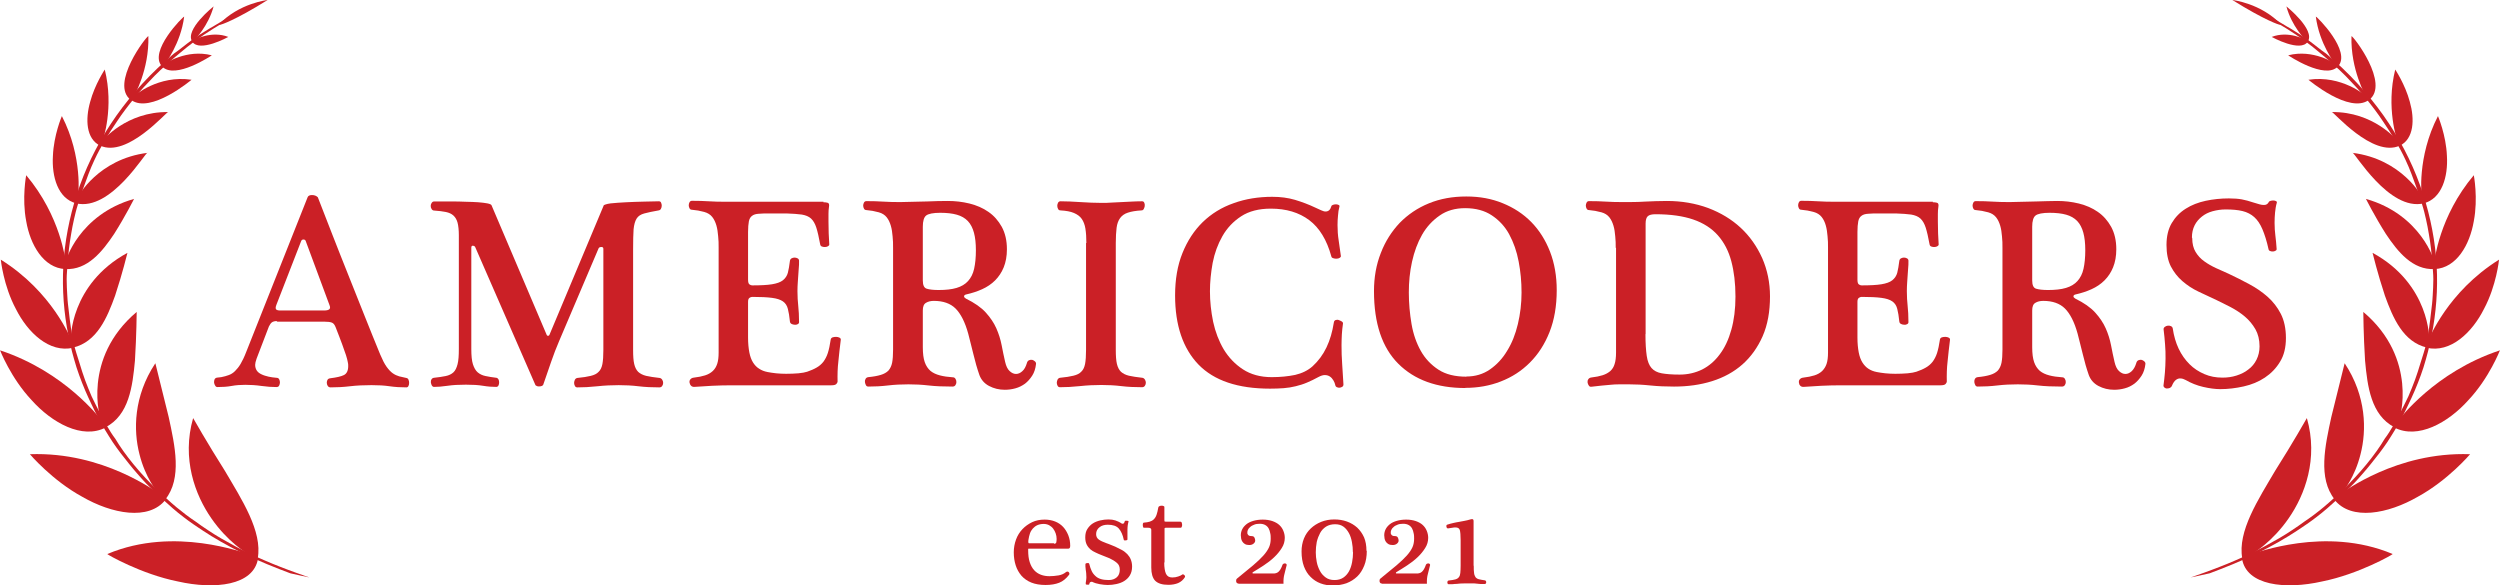 <?xml version="1.0" encoding="UTF-8"?>
<svg id="Layer_2" data-name="Layer 2" xmlns="http://www.w3.org/2000/svg" viewBox="0 0 156.37 36.61">
  <defs>
    <style>
      .cls-1, .cls-2 {
        fill: #cb2026;
      }

      .cls-2 {
        fill-rule: evenodd;
      }
    </style>
  </defs>
  <g id="Leaves_of_Peace" data-name="Leaves of Peace">
    <g>
      <g>
        <path class="cls-1" d="M17.35,20.08c-.16,0-.27,.03-.34,.08-.07,.05-.13,.14-.19,.26l-.77,2.01c-.06,.17-.09,.3-.09,.39,0,.15,.04,.27,.11,.37,.07,.1,.17,.17,.3,.23,.12,.06,.27,.1,.43,.14,.16,.03,.32,.06,.49,.07,.08,0,.14,.03,.17,.09,.03,.06,.05,.13,.05,.2s-.02,.13-.05,.2c-.03,.06-.09,.09-.17,.09-.27,0-.59-.02-.94-.07-.35-.05-.69-.07-1.01-.07-.3,0-.58,.02-.85,.07-.27,.05-.57,.07-.89,.07-.06,0-.11-.03-.14-.09-.04-.06-.06-.12-.07-.19,0-.07,0-.13,.03-.2,.03-.06,.08-.1,.16-.11l.26-.03c.17-.03,.33-.08,.47-.13,.14-.05,.27-.13,.39-.25s.24-.26,.35-.45c.11-.19,.23-.43,.34-.72l3.85-9.7c.03-.09,.13-.14,.27-.14,.16,0,.28,.05,.37,.14,.28,.73,.59,1.51,.91,2.34,.32,.83,.66,1.67,1,2.53,.34,.86,.68,1.71,1.02,2.56,.34,.85,.66,1.65,.97,2.4,.14,.33,.27,.59,.4,.77,.13,.18,.26,.32,.39,.41,.13,.09,.26,.15,.4,.19,.14,.03,.28,.07,.44,.1,.07,.01,.12,.05,.14,.11,.03,.06,.04,.13,.04,.2s-.01,.13-.04,.19c-.03,.06-.07,.09-.13,.09-.36,0-.71-.02-1.05-.07-.34-.05-.71-.07-1.13-.07-.48,0-.93,.02-1.35,.07-.42,.05-.82,.07-1.21,.07-.08,0-.14-.03-.18-.09-.04-.06-.06-.13-.06-.21,0-.07,.02-.13,.05-.18,.03-.05,.09-.08,.17-.09,.39-.05,.67-.11,.85-.2,.18-.09,.27-.28,.27-.56,0-.08,0-.17-.03-.27-.02-.1-.05-.24-.11-.42-.06-.18-.14-.4-.24-.68-.1-.28-.24-.63-.41-1.07-.06-.15-.13-.24-.23-.28-.1-.04-.25-.06-.47-.06h-3Zm2.93-.66c.16,0,.27-.03,.32-.08,.06-.05,.06-.14,0-.28l-1.48-3.99c-.02-.06-.07-.09-.14-.09s-.11,.03-.14,.09l-1.55,3.99c-.06,.15-.06,.24-.02,.29,.05,.05,.13,.07,.26,.07h2.74Z"/>
        <path class="cls-1" d="M28.7,14.73c0-.34-.03-.61-.08-.8-.05-.19-.14-.34-.26-.45-.12-.11-.28-.18-.47-.22-.19-.04-.44-.07-.73-.09-.07,0-.12-.03-.16-.09-.04-.06-.06-.13-.06-.2s.02-.13,.06-.19c.04-.06,.09-.09,.16-.09h.46c.22,0,.45,0,.72,0,.26,0,.53,.01,.81,.02,.28,0,.53,.02,.76,.03,.23,.02,.42,.04,.57,.07,.15,.03,.24,.07,.26,.11l3.46,8.13s.05,.05,.07,.05c.03,0,.06-.02,.09-.05l3.41-8.13s.16-.08,.43-.11c.28-.03,.6-.05,.97-.07,.37-.02,.74-.03,1.13-.04,.38-.01,.68-.02,.91-.02,.07,0,.12,.03,.14,.09,.03,.06,.04,.12,.04,.19s-.02,.13-.05,.19c-.03,.06-.08,.09-.14,.1-.39,.07-.69,.13-.9,.19-.22,.06-.38,.16-.48,.32s-.16,.38-.19,.67c-.02,.3-.03,.72-.03,1.26v6.29c0,.38,.02,.67,.07,.88,.05,.21,.13,.37,.25,.49,.12,.11,.29,.2,.5,.25,.22,.05,.49,.09,.84,.13,.07,.01,.12,.05,.16,.11,.04,.06,.06,.13,.06,.2s-.02,.13-.06,.19c-.04,.06-.1,.09-.18,.09-.45,0-.89-.02-1.3-.07-.41-.05-.83-.07-1.24-.07-.43,0-.88,.02-1.34,.07-.46,.05-.88,.07-1.25,.07-.07,0-.12-.03-.15-.09-.03-.06-.05-.12-.05-.19s.02-.13,.05-.2c.03-.06,.09-.1,.15-.11,.35-.03,.63-.08,.84-.13,.21-.05,.38-.13,.49-.25,.12-.11,.2-.28,.24-.49,.04-.21,.06-.5,.06-.88v-6.33c0-.08-.05-.12-.14-.11-.09,0-.15,.04-.17,.11l-2.46,5.78c-.17,.4-.34,.83-.5,1.3-.16,.47-.33,.95-.49,1.42-.01,.03-.04,.06-.09,.08-.05,.02-.11,.03-.16,.03s-.11,0-.16-.03c-.05-.02-.08-.04-.09-.08l-3.75-8.59c-.02-.06-.07-.09-.14-.1-.07-.01-.11,.03-.11,.12v6.34c0,.41,.03,.73,.1,.95s.17,.4,.3,.51c.13,.11,.29,.19,.49,.23,.19,.04,.42,.08,.68,.11,.06,.01,.1,.05,.13,.1,.03,.06,.04,.12,.04,.19s-.01,.13-.04,.19c-.03,.06-.08,.09-.14,.09-.25,0-.53-.02-.83-.07-.3-.05-.66-.07-1.07-.07-.43,0-.82,.02-1.15,.07-.34,.05-.62,.07-.84,.07-.06,0-.1-.03-.14-.09-.03-.06-.05-.12-.06-.19,0-.07,0-.13,.04-.19,.03-.06,.09-.09,.15-.1,.3-.03,.54-.07,.74-.11,.2-.04,.36-.12,.48-.23,.12-.11,.2-.28,.26-.51s.08-.55,.08-.95v-7.11Z"/>
        <path class="cls-1" d="M51.5,12.65c.09,0,.18,.01,.26,.03,.09,.02,.12,.11,.09,.27-.02,.13-.03,.27-.03,.43v.48c0,.51,.02,.99,.05,1.43,0,.05-.03,.08-.08,.11-.05,.03-.11,.05-.18,.05-.07,0-.13,0-.2-.03-.06-.02-.1-.07-.11-.14-.08-.44-.16-.79-.24-1.04-.08-.25-.19-.44-.33-.57-.14-.13-.34-.21-.58-.25-.24-.03-.57-.06-.96-.07h-1.02c-.3,0-.53,0-.71,.02-.18,.01-.32,.05-.42,.13-.1,.07-.17,.19-.2,.35-.03,.16-.05,.38-.05,.66v2.98c0,.16,.03,.26,.09,.3,.06,.04,.11,.06,.17,.06,.52,0,.93-.02,1.24-.07,.3-.05,.53-.13,.68-.25,.15-.12,.26-.28,.31-.47,.05-.19,.09-.44,.13-.75,.01-.07,.05-.12,.1-.15,.06-.03,.12-.05,.19-.05s.13,.02,.19,.05c.06,.03,.09,.09,.09,.15,0,.18,0,.34-.02,.49-.01,.14-.02,.28-.03,.43-.01,.14-.02,.29-.03,.44-.01,.15-.02,.33-.02,.54,0,.34,.02,.65,.05,.93,.03,.28,.05,.62,.05,1.01,0,.06-.03,.1-.09,.13-.06,.03-.12,.04-.19,.03-.07,0-.13-.02-.19-.05-.06-.03-.09-.08-.1-.14-.03-.33-.08-.6-.13-.8-.05-.2-.15-.36-.31-.47s-.38-.18-.68-.22c-.3-.04-.71-.06-1.24-.06-.06,0-.11,.02-.17,.06-.06,.04-.09,.12-.09,.25v2.23c0,.36,.03,.67,.08,.93s.13,.47,.23,.63,.23,.3,.38,.39c.15,.1,.32,.17,.53,.21,.16,.03,.34,.06,.54,.08,.2,.02,.41,.03,.62,.03,.27,0,.53-.01,.77-.03,.24-.02,.42-.06,.55-.1,.23-.08,.42-.16,.59-.26,.16-.09,.3-.21,.42-.36,.11-.15,.21-.33,.28-.55,.07-.22,.13-.5,.18-.84,.01-.07,.05-.11,.12-.14,.07-.02,.14-.03,.22-.03s.15,.02,.21,.05c.06,.03,.09,.08,.08,.14-.06,.48-.11,.92-.15,1.34-.05,.41-.06,.84-.05,1.27,0,.03-.02,.08-.07,.14-.05,.06-.15,.09-.32,.09h-6.19c-.43,0-.86,.01-1.27,.03-.41,.02-.79,.05-1.12,.07-.09,0-.16-.03-.2-.08-.05-.05-.07-.11-.09-.19-.01-.07,0-.14,.05-.2,.05-.06,.12-.1,.22-.11,.27-.03,.51-.08,.7-.14,.19-.06,.35-.15,.48-.27,.13-.12,.22-.27,.28-.45,.06-.18,.09-.41,.09-.7v-6.56c0-.25,0-.49-.03-.73-.02-.24-.05-.46-.11-.67-.06-.2-.14-.38-.26-.53-.12-.15-.28-.25-.49-.31-.13-.03-.26-.06-.39-.09-.14-.02-.27-.04-.39-.05-.07,0-.12-.03-.15-.09-.03-.06-.05-.12-.05-.19s.02-.13,.05-.19c.03-.06,.09-.09,.15-.09,.39,0,.73,.01,1.04,.03,.31,.02,.67,.03,1.07,.03h6.12Z"/>
        <path class="cls-1" d="M55.86,15.51c0-.25,0-.49-.03-.73-.02-.24-.05-.46-.11-.66-.06-.2-.14-.38-.26-.53-.12-.15-.28-.25-.49-.31-.13-.03-.26-.06-.39-.09-.14-.02-.27-.04-.39-.05-.07,0-.12-.03-.15-.09-.03-.06-.05-.12-.05-.19s.02-.13,.05-.19c.03-.06,.09-.09,.15-.09,.39,0,.73,.01,1.04,.03,.31,.02,.67,.03,1.07,.03,.68-.01,1.25-.03,1.7-.04,.45-.02,.88-.03,1.29-.03,.45,0,.9,.05,1.35,.16,.44,.11,.84,.28,1.18,.52,.35,.24,.62,.55,.84,.94,.21,.39,.32,.85,.32,1.4,0,.43-.07,.81-.2,1.13-.13,.32-.31,.59-.54,.82-.23,.23-.5,.41-.81,.55-.31,.14-.65,.25-1.01,.33-.08,.02-.12,.06-.12,.12,0,.05,.04,.09,.12,.14,.53,.26,.95,.55,1.24,.87,.29,.32,.51,.65,.66,.99s.26,.69,.33,1.05c.07,.36,.14,.71,.22,1.05,.06,.26,.15,.45,.28,.57,.13,.12,.26,.18,.4,.18s.27-.06,.39-.17c.13-.11,.22-.28,.29-.51,.02-.09,.07-.15,.14-.18,.07-.03,.13-.03,.2-.02,.06,.02,.12,.05,.17,.1s.07,.11,.06,.16c-.03,.28-.11,.53-.24,.73s-.28,.37-.45,.5c-.18,.13-.38,.23-.6,.29-.22,.06-.44,.09-.66,.09-.36,0-.69-.08-.99-.24-.3-.16-.49-.39-.6-.68-.07-.19-.13-.4-.2-.63-.06-.23-.12-.46-.18-.69-.06-.23-.11-.46-.17-.68-.06-.22-.11-.42-.15-.59-.2-.73-.47-1.25-.79-1.57-.32-.32-.78-.48-1.36-.48-.19,0-.36,.04-.49,.12-.14,.08-.2,.24-.2,.48v2.3c0,.39,.04,.7,.12,.93,.08,.23,.2,.41,.36,.55,.16,.13,.36,.22,.59,.28,.23,.06,.5,.1,.81,.12,.07,0,.12,.03,.16,.09,.04,.06,.06,.13,.06,.21,0,.07-.02,.13-.06,.19-.04,.06-.1,.09-.18,.09-.57,0-1.07-.02-1.5-.07-.43-.05-.85-.07-1.26-.07-.43,0-.86,.02-1.28,.07-.42,.05-.83,.07-1.23,.07-.07,0-.12-.03-.15-.09-.03-.06-.05-.12-.06-.19s0-.13,.04-.2c.03-.06,.09-.1,.17-.11,.32-.03,.58-.08,.78-.14s.36-.15,.48-.27c.11-.13,.19-.29,.23-.49,.04-.2,.06-.48,.06-.82v-6.39Zm1.86,2.03c0,.3,.08,.47,.25,.52,.16,.05,.41,.08,.74,.08,.44,0,.82-.04,1.12-.13,.3-.09,.54-.23,.72-.43,.18-.2,.31-.45,.38-.77,.07-.31,.11-.7,.11-1.15s-.04-.8-.12-1.1c-.08-.3-.21-.55-.38-.73-.18-.19-.41-.32-.69-.4-.28-.08-.63-.12-1.04-.12-.44,0-.74,.06-.88,.17-.14,.11-.21,.35-.21,.7v3.36Z"/>
        <path class="cls-1" d="M67.95,15.2c0-.35-.02-.65-.06-.9-.04-.25-.12-.45-.23-.61-.11-.16-.28-.28-.49-.37-.21-.09-.49-.14-.84-.16-.07,0-.12-.03-.15-.09-.03-.06-.05-.13-.05-.2s.02-.13,.05-.19c.03-.06,.09-.09,.15-.09,.36,0,.78,.02,1.24,.05,.47,.03,.9,.05,1.31,.05,.24,0,.46,0,.67-.02,.21-.01,.41-.02,.61-.03,.2-.01,.4-.02,.61-.03,.2-.01,.43-.02,.66-.02,.07,0,.12,.03,.14,.09,.03,.06,.04,.12,.03,.19,0,.07-.03,.13-.06,.2-.03,.06-.08,.09-.14,.09-.35,.02-.64,.07-.85,.14-.22,.07-.38,.19-.49,.34-.11,.15-.19,.36-.22,.61-.03,.25-.05,.57-.05,.95v6.68c0,.38,.02,.67,.07,.88,.05,.21,.13,.37,.25,.49,.12,.11,.29,.2,.5,.25,.22,.05,.49,.09,.84,.13,.07,.01,.12,.05,.16,.11,.04,.06,.06,.13,.06,.2s-.02,.13-.06,.19c-.04,.06-.1,.09-.18,.09-.45,0-.89-.02-1.3-.07-.42-.05-.83-.07-1.24-.07-.43,0-.88,.02-1.34,.07-.46,.05-.88,.07-1.25,.07-.07,0-.12-.03-.15-.09-.03-.06-.05-.12-.05-.19s.02-.13,.05-.2c.03-.06,.09-.1,.15-.11,.35-.03,.63-.08,.84-.13,.21-.05,.38-.13,.49-.25,.12-.11,.2-.28,.24-.49,.04-.21,.06-.5,.06-.88v-6.68Z"/>
        <path class="cls-1" d="M79.58,12.31c.51,0,.98,.06,1.42,.19,.43,.13,.86,.29,1.28,.49,.12,.06,.24,.11,.35,.16,.11,.05,.2,.08,.28,.08,.18,0,.3-.11,.36-.32,.01-.05,.05-.08,.11-.1,.06-.02,.13-.03,.19-.03,.06,0,.12,.02,.16,.04,.05,.02,.06,.06,.05,.1-.05,.18-.08,.37-.09,.56-.02,.19-.03,.39-.03,.6,0,.32,.02,.64,.07,.95,.05,.32,.09,.65,.14,.99,0,.05-.03,.08-.08,.11-.05,.03-.11,.05-.19,.05-.07,0-.14,0-.21-.03-.07-.02-.11-.06-.12-.12-.28-1.02-.74-1.78-1.38-2.26-.64-.48-1.44-.72-2.4-.72-.75,0-1.37,.16-1.86,.48-.49,.32-.88,.73-1.17,1.24-.29,.51-.49,1.06-.61,1.67-.11,.61-.17,1.2-.17,1.78,0,.64,.07,1.27,.2,1.91,.14,.64,.36,1.21,.66,1.72,.31,.51,.71,.93,1.2,1.25,.49,.32,1.09,.49,1.8,.49,.55,0,1.03-.05,1.47-.14,.43-.1,.8-.28,1.09-.54,.36-.33,.65-.72,.87-1.18,.22-.46,.37-.98,.46-1.56,.01-.08,.05-.13,.11-.15,.06-.02,.13-.03,.2,0s.13,.05,.19,.09,.08,.09,.07,.14c-.03,.23-.06,.45-.07,.67-.01,.22-.02,.45-.02,.67,0,.39,.01,.78,.04,1.18,.03,.4,.05,.83,.08,1.27,0,.07-.02,.12-.07,.15-.05,.03-.1,.05-.16,.06-.06,0-.12,0-.18-.03-.06-.03-.09-.07-.1-.13-.02-.1-.06-.2-.12-.3-.06-.1-.13-.18-.22-.24-.09-.06-.2-.09-.32-.09-.11,0-.24,.04-.39,.12-.25,.14-.49,.25-.72,.35-.23,.1-.47,.17-.71,.23-.24,.06-.49,.1-.75,.12-.26,.02-.55,.03-.85,.03-2.01,0-3.5-.5-4.48-1.51-.97-1.01-1.46-2.45-1.46-4.32,0-1,.15-1.88,.46-2.65,.31-.77,.73-1.41,1.27-1.94,.54-.52,1.18-.92,1.93-1.18,.74-.27,1.55-.4,2.43-.4Z"/>
        <path class="cls-1" d="M91.65,24.27c-1.78,0-3.18-.51-4.19-1.52-1.01-1.01-1.52-2.52-1.52-4.54,0-.86,.14-1.66,.43-2.39,.28-.73,.68-1.35,1.18-1.88,.51-.52,1.11-.93,1.82-1.22s1.48-.43,2.34-.43,1.59,.14,2.28,.42c.69,.28,1.29,.67,1.79,1.18,.5,.51,.89,1.13,1.17,1.85,.28,.72,.42,1.53,.42,2.41,0,.99-.15,1.86-.45,2.62-.3,.76-.71,1.39-1.23,1.91s-1.12,.91-1.82,1.18c-.69,.27-1.43,.4-2.22,.4Zm.07-.72c.56,0,1.05-.15,1.47-.44,.43-.3,.79-.68,1.08-1.17,.3-.48,.52-1.04,.67-1.67s.23-1.29,.23-1.97-.06-1.31-.18-1.94c-.12-.64-.32-1.2-.59-1.7s-.64-.89-1.09-1.19c-.45-.3-1.01-.45-1.67-.45-.61,0-1.15,.15-1.59,.46-.45,.31-.82,.71-1.1,1.2-.28,.49-.49,1.06-.63,1.69-.14,.63-.2,1.27-.2,1.92,0,.68,.06,1.34,.17,1.98,.11,.64,.31,1.2,.58,1.68,.27,.48,.64,.87,1.1,1.17,.46,.3,1.04,.44,1.75,.44Z"/>
        <path class="cls-1" d="M101.06,15.51c0-.25,0-.49-.03-.73-.02-.24-.05-.46-.11-.66-.06-.2-.14-.38-.26-.53-.12-.15-.28-.25-.49-.31-.13-.03-.26-.06-.39-.09-.14-.02-.27-.04-.39-.05-.07,0-.12-.03-.15-.09-.03-.06-.05-.12-.05-.19s.02-.13,.05-.19c.03-.06,.08-.09,.15-.09,.39,0,.73,.01,1.04,.03,.31,.02,.66,.03,1.07,.03,.47,0,.93,0,1.38-.03s.91-.03,1.38-.04c.93,0,1.79,.15,2.58,.44,.79,.3,1.47,.71,2.04,1.24,.57,.53,1.01,1.16,1.34,1.89,.32,.73,.49,1.53,.49,2.4,0,.95-.15,1.78-.46,2.49-.31,.7-.73,1.29-1.26,1.76-.53,.47-1.17,.82-1.9,1.05-.73,.23-1.53,.34-2.38,.34-.51,0-1.01-.02-1.49-.07-.48-.05-.92-.07-1.3-.07-.24,0-.45,0-.65,0s-.38,.01-.56,.03-.37,.03-.55,.05c-.19,.02-.4,.05-.62,.07-.07,.01-.12-.01-.16-.07-.04-.06-.07-.12-.08-.19-.01-.07,0-.14,.04-.2,.04-.07,.11-.11,.2-.12,.27-.03,.51-.08,.7-.14,.19-.06,.35-.15,.48-.26,.12-.11,.22-.26,.27-.44,.06-.18,.09-.42,.09-.72v-6.56Zm1.86,5.39c0,.57,.03,1.02,.08,1.36,.05,.34,.15,.59,.3,.76s.36,.28,.64,.33,.65,.08,1.12,.08c.51,0,.98-.11,1.41-.32,.43-.22,.79-.53,1.1-.95,.31-.41,.55-.92,.72-1.53,.17-.6,.26-1.3,.26-2.08,0-.83-.09-1.57-.26-2.21-.17-.64-.45-1.18-.84-1.62-.39-.44-.9-.77-1.54-.99-.64-.22-1.43-.33-2.36-.33-.23,0-.39,.04-.48,.12-.09,.08-.14,.23-.14,.46v6.92Z"/>
        <path class="cls-1" d="M120.89,12.65c.09,0,.18,.01,.26,.03,.09,.02,.12,.11,.09,.27-.02,.13-.03,.27-.03,.43v.48c0,.51,.02,.99,.05,1.43,0,.05-.03,.08-.08,.11-.05,.03-.11,.05-.18,.05-.07,0-.13,0-.2-.03-.06-.02-.1-.07-.11-.14-.08-.44-.16-.79-.24-1.04-.08-.25-.19-.44-.33-.57-.14-.13-.34-.21-.58-.25-.24-.03-.57-.06-.96-.07h-1.02c-.3,0-.53,0-.71,.02-.18,.01-.32,.05-.42,.13-.1,.07-.17,.19-.2,.35-.03,.16-.05,.38-.05,.66v2.98c0,.16,.03,.26,.09,.3,.06,.04,.11,.06,.17,.06,.52,0,.93-.02,1.24-.07,.3-.05,.53-.13,.68-.25,.15-.12,.26-.28,.31-.47,.05-.19,.09-.44,.13-.75,.01-.07,.05-.12,.1-.15,.06-.03,.12-.05,.19-.05s.13,.02,.19,.05c.06,.03,.09,.09,.09,.15,0,.18,0,.34-.02,.49-.01,.14-.02,.28-.03,.43-.01,.14-.02,.29-.03,.44s-.02,.33-.02,.54c0,.34,.02,.65,.05,.93,.03,.28,.05,.62,.05,1.01,0,.06-.03,.1-.09,.13-.06,.03-.12,.04-.19,.03-.07,0-.13-.02-.19-.05-.06-.03-.09-.08-.1-.14-.03-.33-.08-.6-.13-.8-.05-.2-.15-.36-.31-.47s-.38-.18-.68-.22c-.3-.04-.71-.06-1.24-.06-.06,0-.11,.02-.17,.06-.06,.04-.09,.12-.09,.25v2.23c0,.36,.03,.67,.08,.93,.05,.26,.13,.47,.23,.63s.23,.3,.37,.39c.15,.1,.32,.17,.53,.21,.16,.03,.34,.06,.54,.08,.2,.02,.41,.03,.62,.03,.27,0,.53-.01,.77-.03,.24-.02,.42-.06,.55-.1,.23-.08,.42-.16,.59-.26,.16-.09,.3-.21,.42-.36,.11-.15,.21-.33,.28-.55,.07-.22,.13-.5,.18-.84,.01-.07,.05-.11,.12-.14,.07-.02,.14-.03,.22-.03s.15,.02,.21,.05c.06,.03,.09,.08,.08,.14-.06,.48-.11,.92-.15,1.34-.05,.41-.06,.84-.05,1.27,0,.03-.02,.08-.07,.14-.05,.06-.15,.09-.32,.09h-6.19c-.43,0-.86,.01-1.27,.03-.42,.02-.79,.05-1.12,.07-.09,0-.16-.03-.2-.08-.05-.05-.07-.11-.08-.19-.01-.07,0-.14,.05-.2,.05-.06,.12-.1,.22-.11,.27-.03,.51-.08,.7-.14,.19-.06,.35-.15,.48-.27,.12-.12,.22-.27,.28-.45,.06-.18,.09-.41,.09-.7v-6.56c0-.25,0-.49-.03-.73-.02-.24-.05-.46-.11-.67s-.14-.38-.26-.53c-.12-.15-.28-.25-.49-.31-.13-.03-.26-.06-.39-.09-.14-.02-.27-.04-.39-.05-.07,0-.12-.03-.15-.09-.03-.06-.05-.12-.05-.19s.02-.13,.05-.19c.03-.06,.08-.09,.15-.09,.39,0,.73,.01,1.04,.03,.31,.02,.66,.03,1.07,.03h6.12Z"/>
        <path class="cls-1" d="M125.25,15.51c0-.25,0-.49-.03-.73-.02-.24-.05-.46-.11-.66-.06-.2-.14-.38-.26-.53-.12-.15-.28-.25-.49-.31-.13-.03-.26-.06-.39-.09-.14-.02-.27-.04-.39-.05-.07,0-.12-.03-.15-.09-.03-.06-.05-.12-.05-.19s.02-.13,.05-.19c.03-.06,.08-.09,.15-.09,.39,0,.73,.01,1.04,.03,.31,.02,.66,.03,1.07,.03,.68-.01,1.25-.03,1.7-.04s.88-.03,1.29-.03c.45,0,.9,.05,1.35,.16,.44,.11,.84,.28,1.18,.52,.35,.24,.62,.55,.84,.94,.21,.39,.32,.85,.32,1.4,0,.43-.07,.81-.2,1.13-.13,.32-.31,.59-.54,.82s-.5,.41-.81,.55c-.31,.14-.65,.25-1.01,.33-.08,.02-.12,.06-.12,.12,0,.05,.04,.09,.12,.14,.53,.26,.95,.55,1.24,.87,.29,.32,.51,.65,.66,.99,.15,.34,.26,.69,.33,1.05,.07,.36,.14,.71,.22,1.05,.06,.26,.15,.45,.28,.57,.13,.12,.26,.18,.4,.18s.27-.06,.39-.17c.12-.11,.22-.28,.29-.51,.02-.09,.07-.15,.14-.18,.07-.03,.13-.03,.2-.02,.06,.02,.12,.05,.17,.1,.05,.05,.07,.11,.06,.16-.03,.28-.11,.53-.24,.73-.13,.2-.28,.37-.45,.5-.18,.13-.37,.23-.6,.29-.22,.06-.44,.09-.66,.09-.36,0-.69-.08-.99-.24s-.49-.39-.6-.68c-.07-.19-.13-.4-.2-.63-.06-.23-.12-.46-.18-.69-.06-.23-.11-.46-.17-.68-.06-.22-.11-.42-.15-.59-.2-.73-.47-1.25-.79-1.57-.32-.32-.78-.48-1.36-.48-.19,0-.36,.04-.49,.12-.14,.08-.2,.24-.2,.48v2.3c0,.39,.04,.7,.12,.93,.08,.23,.2,.41,.36,.55,.16,.13,.36,.22,.59,.28,.23,.06,.5,.1,.81,.12,.07,0,.12,.03,.16,.09,.04,.06,.06,.13,.06,.21,0,.07-.02,.13-.06,.19-.04,.06-.1,.09-.18,.09-.57,0-1.07-.02-1.5-.07-.43-.05-.85-.07-1.26-.07-.43,0-.86,.02-1.28,.07-.42,.05-.83,.07-1.23,.07-.07,0-.12-.03-.15-.09-.03-.06-.05-.12-.06-.19,0-.07,0-.13,.04-.2,.03-.06,.09-.1,.17-.11,.32-.03,.58-.08,.78-.14,.2-.06,.36-.15,.48-.27,.11-.13,.19-.29,.23-.49,.04-.2,.06-.48,.06-.82v-6.39Zm1.86,2.03c0,.3,.08,.47,.25,.52s.41,.08,.74,.08c.44,0,.82-.04,1.12-.13,.3-.09,.54-.23,.72-.43,.18-.2,.31-.45,.38-.77,.07-.31,.11-.7,.11-1.15s-.04-.8-.12-1.1c-.08-.3-.21-.55-.38-.73-.18-.19-.41-.32-.69-.4-.28-.08-.63-.12-1.04-.12-.44,0-.74,.06-.88,.17-.14,.11-.21,.35-.21,.7v3.36Z"/>
        <path class="cls-1" d="M137.12,14.9c0,.34,.07,.63,.21,.86,.14,.23,.32,.43,.55,.59,.22,.16,.47,.3,.73,.42s.53,.24,.78,.35c.43,.2,.86,.42,1.29,.65,.43,.23,.81,.49,1.15,.79,.34,.3,.62,.66,.83,1.07,.21,.41,.32,.92,.32,1.51s-.12,1.09-.37,1.49c-.24,.4-.56,.73-.95,.99-.39,.26-.83,.44-1.32,.55-.49,.11-.98,.17-1.47,.17-.32,0-.68-.05-1.07-.14s-.76-.24-1.09-.43c-.06-.02-.11-.05-.16-.07-.05-.02-.12-.03-.2-.03s-.17,.03-.26,.1c-.09,.07-.17,.19-.24,.36-.03,.07-.08,.11-.14,.14-.06,.02-.12,.03-.18,.03s-.11-.03-.15-.06c-.04-.03-.06-.07-.06-.12,.03-.25,.07-.52,.09-.81s.04-.58,.04-.88,0-.59-.03-.89c-.02-.3-.05-.6-.09-.92-.01-.07,.01-.12,.07-.17,.06-.05,.12-.07,.19-.08s.13,0,.2,.03c.06,.03,.1,.08,.11,.14,.07,.47,.19,.89,.37,1.27,.18,.38,.41,.7,.68,.97,.27,.27,.58,.47,.93,.62,.35,.15,.72,.22,1.13,.22,.31,0,.6-.04,.88-.13,.28-.09,.53-.21,.74-.38,.22-.16,.39-.37,.51-.61,.12-.24,.19-.52,.19-.84,0-.41-.09-.77-.26-1.07-.18-.31-.4-.57-.66-.79-.26-.22-.55-.41-.87-.58-.32-.16-.62-.32-.9-.45-.37-.17-.75-.35-1.13-.53-.38-.18-.71-.4-1.01-.66s-.53-.56-.72-.92c-.18-.36-.27-.8-.27-1.34s.11-1,.33-1.37c.22-.37,.51-.67,.88-.9,.36-.23,.78-.39,1.24-.49,.47-.1,.95-.15,1.45-.15,.32,0,.59,.02,.81,.06,.22,.04,.47,.11,.74,.2,.15,.05,.27,.08,.37,.11,.1,.03,.19,.04,.28,.04,.14,0,.23-.06,.29-.17,.02-.05,.07-.08,.13-.09,.06-.02,.12-.02,.18-.02s.11,.02,.15,.04c.05,.02,.06,.06,.05,.1-.06,.2-.09,.41-.11,.61-.02,.2-.03,.42-.03,.65,0,.3,.02,.56,.05,.8,.03,.24,.06,.52,.08,.85,0,.03-.02,.07-.07,.09-.05,.03-.1,.05-.16,.05-.06,0-.12,0-.18-.03-.06-.02-.09-.06-.1-.12-.11-.5-.24-.91-.38-1.24s-.31-.58-.51-.76c-.2-.18-.45-.31-.74-.38-.29-.07-.64-.1-1.05-.1-.28,0-.55,.04-.81,.11-.26,.07-.48,.18-.67,.33-.19,.15-.35,.33-.46,.55-.11,.22-.17,.47-.17,.76Z"/>
      </g>
      <g>
        <g>
          <path class="cls-1" d="M64.36,34.31s-.04,.01-.05,.03c0,.02,0,.04,0,.07,0,.3,.03,.55,.1,.76,.07,.21,.16,.37,.28,.5,.12,.13,.26,.22,.42,.28,.16,.06,.34,.09,.53,.09s.38-.02,.57-.05c.18-.03,.34-.1,.47-.21,.03-.02,.06-.03,.09-.03,.03,0,.06,.02,.08,.04,.02,.02,.03,.05,.04,.08,0,.03,0,.05-.02,.08-.18,.24-.39,.41-.62,.5-.23,.09-.51,.14-.85,.14s-.64-.05-.89-.15c-.25-.1-.46-.25-.62-.43-.16-.19-.28-.4-.36-.65-.08-.25-.12-.52-.12-.81s.05-.55,.14-.8c.09-.25,.23-.47,.4-.65,.17-.18,.38-.33,.61-.44,.23-.11,.5-.16,.78-.16,.24,0,.46,.04,.66,.12,.2,.08,.37,.2,.5,.34s.24,.32,.32,.52c.08,.2,.12,.42,.12,.66,0,.12-.04,.18-.13,.18h-2.45Zm1.57-.3c.08,0,.13-.03,.14-.09,.01-.06,.02-.13,.02-.21,0-.12-.02-.24-.06-.35-.04-.11-.09-.21-.16-.3-.07-.09-.15-.15-.25-.21-.1-.05-.21-.08-.34-.08-.15,0-.29,.03-.4,.08-.11,.05-.21,.13-.28,.21-.08,.09-.14,.19-.18,.31-.04,.12-.07,.25-.09,.38-.01,.07-.02,.12-.01,.17,0,.04,.02,.06,.04,.06h1.56Z"/>
          <path class="cls-1" d="M70.59,32.61c-.02,.06-.03,.14-.05,.23-.01,.09-.02,.19-.02,.29,0,.11,0,.22,0,.34,0,.12,0,.21,0,.27,0,.02-.01,.03-.03,.04-.02,.01-.05,.02-.08,.02-.03,0-.05,0-.08,0-.02,0-.04-.02-.04-.04-.06-.3-.17-.54-.31-.7-.14-.16-.37-.24-.69-.24-.21,0-.39,.05-.52,.16-.14,.11-.21,.25-.21,.43,0,.15,.06,.26,.17,.34,.11,.08,.27,.15,.46,.22,.08,.03,.18,.06,.29,.11,.11,.04,.2,.08,.27,.11,.15,.07,.29,.14,.42,.21,.13,.07,.24,.16,.34,.26,.09,.1,.17,.21,.22,.34,.05,.13,.08,.27,.08,.44,0,.22-.05,.4-.14,.55-.09,.15-.21,.26-.35,.35-.14,.09-.31,.15-.49,.19-.18,.04-.36,.06-.54,.06-.15,0-.32-.02-.5-.05-.18-.03-.34-.08-.48-.15-.03-.01-.07,0-.11,.02-.04,.02-.06,.07-.07,.13,0,.02-.01,.03-.04,.03-.03,0-.05,0-.08,0-.02,0-.05,0-.07-.01-.02,0-.03-.02-.03-.04,0-.05,0-.11,.02-.19,.01-.08,.02-.15,.02-.22s0-.14-.01-.23c0-.08-.02-.16-.03-.24,0-.08-.02-.15-.02-.21,0-.06,0-.11,0-.14,0-.02,.01-.04,.03-.05,.02-.01,.05-.02,.08-.02,.03,0,.06,0,.08,0s.04,.02,.05,.05c.04,.17,.09,.31,.15,.44,.06,.13,.14,.23,.24,.32,.09,.09,.21,.15,.34,.19,.13,.04,.3,.06,.49,.06,.21,0,.37-.06,.5-.17,.13-.11,.19-.28,.19-.48,0-.18-.06-.33-.19-.43-.13-.11-.28-.2-.45-.28-.08-.03-.16-.07-.25-.1s-.17-.07-.25-.1c-.13-.05-.25-.1-.37-.16-.12-.05-.23-.12-.33-.2-.09-.08-.17-.18-.23-.3-.06-.12-.09-.27-.09-.45,0-.21,.04-.38,.13-.52,.09-.14,.2-.26,.34-.35,.14-.09,.3-.15,.47-.19,.17-.04,.34-.06,.51-.06s.3,.02,.43,.06c.12,.04,.26,.1,.41,.2,.02,.01,.05,.01,.09,0,.04-.01,.07-.06,.09-.14,0-.02,.02-.04,.05-.04,.03,0,.06,0,.09,0,.03,0,.05,.01,.08,.02,.02,.01,.03,.03,.03,.04Z"/>
          <path class="cls-1" d="M72.82,35.18c0,.32,.04,.56,.11,.71,.07,.15,.2,.23,.39,.23,.13,0,.26-.02,.37-.06,.12-.04,.21-.08,.27-.13,.02-.01,.04-.01,.06,0s.04,.02,.06,.04c.02,.02,.03,.04,.04,.06,0,.02,0,.04,0,.06-.11,.18-.25,.3-.43,.38-.17,.07-.38,.11-.61,.11-.39,0-.66-.09-.83-.26-.16-.17-.24-.45-.24-.82v-2.21c0-.07,0-.12,0-.16,0-.04-.02-.07-.05-.09-.03-.02-.08-.03-.14-.03-.07,0-.16,0-.28,0-.02,0-.03-.02-.04-.05-.01-.03-.02-.07-.02-.11,0-.04,0-.08,.01-.11,.01-.03,.03-.05,.05-.05,.14-.01,.27-.03,.37-.06,.1-.03,.19-.08,.26-.15,.07-.07,.13-.16,.17-.28,.04-.12,.08-.27,.11-.46,0-.03,.03-.06,.07-.08,.04-.02,.08-.03,.13-.03s.09,0,.12,.02c.04,.01,.06,.03,.06,.06v.74c0,.09,0,.14,.01,.16,0,.01,.04,.02,.11,.02h.89s.07,.02,.08,.07c.01,.05,.02,.09,.02,.12s0,.08-.02,.12c-.01,.05-.04,.07-.09,.07h-.92s-.06,.01-.07,.03c0,.02,0,.09,0,.22v1.92Z"/>
          <path class="cls-1" d="M77.46,36.5s-.07-.01-.09-.03c-.02-.02-.04-.05-.05-.09,0-.03,0-.07,0-.1s.02-.06,.05-.09c.4-.33,.74-.6,1.01-.83,.27-.23,.49-.44,.65-.62,.16-.18,.28-.36,.35-.52,.07-.16,.1-.34,.1-.52,0-.12,0-.24-.03-.35-.02-.11-.05-.21-.1-.3s-.12-.16-.21-.21c-.09-.05-.2-.08-.35-.08s-.26,.02-.35,.06c-.1,.04-.18,.08-.24,.14-.07,.05-.11,.11-.14,.17-.03,.06-.04,.11-.04,.15,0,.02,0,.04,0,.07s.01,.06,.03,.08c.01,.03,.04,.05,.07,.07,.03,.02,.08,.03,.15,.03,.1,0,.16,.03,.19,.09,.03,.06,.05,.12,.05,.19s-.03,.13-.1,.19c-.07,.06-.16,.09-.27,.09s-.2-.02-.27-.06c-.07-.04-.12-.09-.16-.15-.04-.06-.07-.13-.08-.2-.01-.07-.02-.14-.02-.2,0-.13,.03-.26,.09-.38,.06-.12,.15-.22,.26-.31,.11-.09,.26-.16,.43-.21,.17-.05,.37-.08,.59-.08s.42,.03,.6,.09c.17,.06,.32,.14,.43,.24s.2,.22,.26,.37,.09,.29,.09,.44c0,.22-.06,.44-.19,.64-.13,.21-.29,.4-.48,.58-.19,.18-.41,.35-.64,.5-.23,.15-.45,.29-.67,.42-.03,.01-.04,.03-.04,.06,0,.02,.01,.03,.04,.03h1.24c.07,0,.14,0,.19-.02,.05-.01,.1-.04,.15-.08,.04-.04,.09-.09,.13-.16,.04-.07,.09-.17,.13-.29,.01-.02,.03-.04,.06-.06,.03-.01,.06-.02,.09-.02,.03,0,.05,.01,.08,.03,.02,.02,.03,.04,.03,.07-.05,.19-.09,.38-.14,.56-.05,.18-.07,.38-.06,.61h-2.81Z"/>
          <path class="cls-1" d="M85.49,34.45c0,.35-.05,.66-.16,.93-.11,.27-.25,.5-.44,.68-.19,.18-.41,.32-.67,.42-.26,.09-.55,.14-.86,.14-.27,0-.52-.04-.76-.13-.24-.09-.44-.22-.62-.4-.18-.17-.32-.4-.42-.66-.1-.27-.15-.58-.15-.94,0-.29,.05-.56,.15-.81,.1-.25,.25-.46,.43-.63,.18-.17,.4-.31,.65-.41,.25-.1,.52-.15,.82-.15,.28,0,.54,.04,.79,.13,.25,.09,.46,.22,.64,.38,.18,.17,.32,.37,.43,.61,.1,.24,.15,.52,.15,.84Zm-.87,.09c0-.22-.02-.43-.06-.64-.04-.21-.1-.4-.19-.56-.09-.16-.2-.3-.34-.4-.14-.1-.31-.15-.52-.15-.22,0-.41,.05-.57,.15-.15,.1-.28,.23-.37,.4-.09,.17-.16,.35-.21,.56-.04,.21-.06,.43-.06,.65,0,.19,.02,.4,.06,.6,.04,.21,.11,.39,.2,.56,.09,.17,.21,.3,.36,.41,.15,.11,.33,.16,.55,.16s.4-.05,.55-.15c.15-.1,.27-.24,.36-.4,.09-.17,.15-.35,.19-.56,.04-.21,.06-.42,.06-.63Z"/>
          <path class="cls-1" d="M86.43,36.5s-.07-.01-.09-.03c-.02-.02-.04-.05-.05-.09,0-.03,0-.07,0-.1s.02-.06,.05-.09c.4-.33,.74-.6,1.01-.83,.27-.23,.49-.44,.65-.62,.16-.18,.28-.36,.35-.52,.07-.16,.1-.34,.1-.52,0-.12,0-.24-.03-.35-.02-.11-.05-.21-.1-.3s-.12-.16-.21-.21c-.09-.05-.2-.08-.35-.08s-.26,.02-.35,.06c-.1,.04-.18,.08-.24,.14-.07,.05-.11,.11-.14,.17-.03,.06-.04,.11-.04,.15,0,.02,0,.04,0,.07s.01,.06,.03,.08c.01,.03,.04,.05,.07,.07,.03,.02,.08,.03,.15,.03,.1,0,.16,.03,.19,.09,.03,.06,.05,.12,.05,.19s-.03,.13-.1,.19c-.07,.06-.16,.09-.27,.09s-.2-.02-.27-.06c-.07-.04-.12-.09-.16-.15-.04-.06-.07-.13-.08-.2-.01-.07-.02-.14-.02-.2,0-.13,.03-.26,.09-.38,.06-.12,.15-.22,.26-.31,.11-.09,.26-.16,.43-.21,.17-.05,.37-.08,.59-.08s.42,.03,.6,.09c.17,.06,.32,.14,.43,.24s.2,.22,.26,.37,.09,.29,.09,.44c0,.22-.06,.44-.19,.64-.13,.21-.29,.4-.48,.58-.19,.18-.41,.35-.64,.5-.23,.15-.45,.29-.67,.42-.03,.01-.04,.03-.04,.06,0,.02,.01,.03,.04,.03h1.24c.07,0,.14,0,.19-.02,.05-.01,.1-.04,.15-.08,.04-.04,.09-.09,.13-.16,.04-.07,.09-.17,.13-.29,.01-.02,.03-.04,.06-.06,.03-.01,.06-.02,.09-.02,.03,0,.05,.01,.08,.03,.02,.02,.03,.04,.03,.07-.05,.19-.09,.38-.14,.56-.05,.18-.07,.38-.06,.61h-2.81Z"/>
          <path class="cls-1" d="M92.18,35.39c0,.19,0,.34,.02,.45,.01,.11,.05,.19,.09,.26,.05,.06,.12,.11,.21,.13s.22,.05,.38,.07c.02,0,.04,.02,.06,.04,.01,.02,.02,.05,.02,.08,0,.03-.01,.05-.03,.08s-.03,.03-.06,.03c-.05,0-.11,0-.17,0-.06,0-.12,0-.19-.01-.1-.01-.2-.02-.31-.03-.11,0-.22,0-.36,0-.25,0-.49,0-.71,.03-.1,0-.19,.01-.28,.02-.09,0-.17,0-.25,0-.02,0-.04-.01-.05-.03-.01-.02-.02-.05-.02-.08,0-.03,0-.05,.02-.08,.01-.02,.04-.04,.06-.04,.18-.02,.32-.04,.42-.07,.1-.03,.17-.07,.22-.14,.05-.06,.08-.15,.09-.26,.01-.11,.02-.26,.02-.45v-1.6c0-.31-.02-.52-.05-.63-.03-.11-.12-.17-.27-.17-.05,0-.12,0-.2,.02-.08,.01-.17,.03-.27,.04-.05,0-.08-.03-.1-.1-.01-.07,0-.11,.04-.13,.14-.05,.28-.08,.4-.11,.12-.03,.24-.05,.36-.07,.1-.02,.2-.04,.32-.06,.11-.02,.25-.05,.41-.1,.11-.03,.17,0,.17,.1v2.8Z"/>
        </g>
        <g>
          <g>
            <path class="cls-2" d="M15.85,.38c-.13,0-.54,.16-1,.4-.12,.06-.24,.12-.36,.19-.12,.07-.24,.14-.36,.21-.24,.14-.46,.27-.66,.39-.09,.06-.2,.12-.31,.18-.11,.07-.22,.13-.34,.21-.24,.15-.49,.31-.73,.48-.48,.34-.89,.7-1.21,.91-1.41,1.18-2.61,2.49-3.59,3.87-.98,1.39-1.74,2.85-2.28,4.34-.54,1.49-.87,3-1.01,4.5-.13,1.5-.06,2.97,.18,4.4,.13,.72,.27,1.38,.46,2.03,.09,.32,.19,.65,.31,.97,.12,.32,.24,.65,.39,.99,.12,.28,.25,.56,.38,.83,.13,.27,.26,.55,.4,.81,.14,.27,.29,.53,.45,.8,.08,.13,.16,.26,.24,.39,.08,.13,.17,.26,.25,.39,.31,.46,.66,.91,1.01,1.34,.17,.21,.34,.42,.52,.62,.18,.21,.36,.41,.55,.61,.32,.33,.63,.63,1,.96,.22,.19,.43,.39,.66,.59,.22,.19,.45,.38,.69,.56,.19,.15,.39,.29,.59,.43,.21,.14,.42,.29,.64,.43,.6,.4,1.49,.92,2.47,1.4,.98,.48,2.06,.91,2.97,1.25,.42,.1,.74,.16,1.19,.26-.29-.1-.6-.21-.9-.32-.31-.11-.62-.23-.93-.35-.31-.12-.63-.25-.95-.39-.32-.13-.63-.28-.94-.43-.16-.07-.31-.15-.47-.23-.15-.08-.31-.15-.46-.24-.3-.16-.6-.33-.88-.49-.29-.17-.56-.34-.83-.52-.27-.18-.52-.35-.76-.53-.38-.25-.79-.56-1.2-.9-.41-.34-.81-.72-1.2-1.08-1.06-1.02-2.03-2.2-2.62-3.2-.2-.26-.36-.53-.52-.8-.16-.27-.3-.55-.45-.83-.17-.34-.35-.67-.51-1.02-.15-.34-.28-.68-.41-1.02-.12-.34-.24-.69-.34-1.04-.13-.42-.29-.88-.38-1.3-.07-.33-.13-.64-.17-.96-.05-.31-.08-.63-.12-.95-.02-.17-.04-.34-.06-.51-.02-.17-.03-.34-.04-.51-.02-.35-.04-.69-.04-1.04,0-.33,.04-.64,.06-.97,.04-.61,.11-1.23,.22-1.85,.05-.31,.11-.62,.18-.93,.03-.15,.07-.31,.11-.46,.04-.15,.08-.3,.13-.45,.1-.33,.22-.68,.33-1,.22-.61,.43-1.21,.71-1.8,.1-.21,.2-.42,.31-.62,.11-.2,.23-.4,.34-.6,.24-.4,.49-.8,.76-1.19,.17-.26,.35-.51,.53-.75,.18-.24,.37-.48,.56-.71,.38-.47,.8-.92,1.25-1.38,.21-.22,.52-.5,.81-.76,.15-.13,.3-.26,.43-.38,.14-.11,.26-.22,.36-.3,.14-.12,.29-.24,.45-.37,.16-.13,.33-.26,.51-.39,.36-.26,.75-.53,1.16-.78,.41-.25,.83-.5,1.24-.73,.41-.23,.82-.44,1.19-.64Z"/>
            <g>
              <path class="cls-1" d="M12.08,26.15s.87,1.54,1.98,3.29c1.05,1.79,2.37,3.79,2.06,5.49-.25-.11-.5-.23-.74-.35,.03-.01-1.14-.68-2.16-2.16-1.01-1.45-1.87-3.72-1.14-6.27Z"/>
              <path class="cls-1" d="M6.72,34.66c-.05,0,2.1,1.25,4.41,1.71,2.3,.52,4.74,.26,5.01-1.44-.25-.11-.5-.23-.74-.35-.06,.09-4.43-1.72-8.68,.07Z"/>
            </g>
            <g>
              <path class="cls-1" d="M9.72,22.73s.39,1.56,.83,3.35c.39,1.8,.85,3.83-.21,5.16-.18-.16-.35-.32-.52-.48,.02,0-.73-.86-1.1-2.36-.38-1.48-.37-3.61,.99-5.67Z"/>
              <path class="cls-1" d="M1.87,28.41s1.38,1.63,3.27,2.66c1.85,1.07,4.17,1.52,5.22,.18-.18-.16-.35-.32-.52-.48-.08,.04-3.34-2.53-7.97-2.36Z"/>
            </g>
            <g>
              <path class="cls-1" d="M8.55,19.51s-.01,1.44-.11,3.05c-.15,1.61-.37,3.4-1.83,4.16-.1-.18-.2-.35-.3-.53-.04,.08-1.21-3.77,2.24-6.68Z"/>
              <path class="cls-1" d="M0,21.9s.67,1.74,1.98,3.13c1.27,1.42,3.17,2.47,4.63,1.71-.1-.18-.2-.35-.3-.53-.07,0-2.18-2.93-6.31-4.3Z"/>
            </g>
            <g>
              <path class="cls-1" d="M7.97,15.82s-.31,1.28-.77,2.67c-.5,1.39-1.14,2.9-2.63,3.25-.04-.17-.08-.34-.12-.52-.05,.05-.08-3.44,3.51-5.4Z"/>
              <path class="cls-1" d="M.05,16.24s.16,1.62,.94,3.08c.74,1.48,2.1,2.78,3.59,2.43-.04-.17-.08-.34-.12-.52-.05-.02-1.16-2.96-4.41-4.99Z"/>
            </g>
            <g>
              <path class="cls-1" d="M8.39,12.43s-.54,1.08-1.25,2.2c-.74,1.11-1.67,2.27-3.05,2.2,0-.16,.02-.31,.03-.47-.05,.02,.8-2.94,4.27-3.92Z"/>
              <path class="cls-1" d="M1.64,10.95s-.28,1.44,0,2.89c.25,1.46,1.07,2.92,2.44,2.99,0-.16,.02-.32,.03-.47-.02-.03-.29-2.82-2.48-5.41Z"/>
            </g>
            <g>
              <path class="cls-1" d="M9.23,9.55c-.12-.06-2.28,3.68-4.46,3.17,.04-.13,.08-.27,.12-.4-.04,0,1.25-2.38,4.34-2.76Z"/>
              <path class="cls-1" d="M3.87,7.26s-.51,1.19-.56,2.49c-.08,1.29,.31,2.68,1.46,2.97,.04-.13,.08-.27,.12-.4,0-.03,.31-2.48-1.02-5.06Z"/>
            </g>
            <g>
              <path class="cls-1" d="M10.52,7.01c-.08-.06-2.55,2.88-4.25,2.1,.06-.11,.12-.22,.17-.32-.03,0,1.47-1.82,4.08-1.78Z"/>
              <path class="cls-1" d="M6.56,4.34s-.63,.94-.92,2.03c-.31,1.09-.26,2.31,.62,2.74,.06-.11,.12-.22,.17-.32,0-.02,.72-2.06,.12-4.45Z"/>
            </g>
            <g>
              <path class="cls-1" d="M11.98,4.99s-2.56,2.16-3.78,1.26c.07-.08,.13-.17,.2-.25-.02,0,1.5-1.33,3.59-1.01Z"/>
              <path class="cls-1" d="M9.28,2.26c-.09-.04-2.44,3-1.09,4,.07-.08,.13-.17,.2-.25,0-.02,.95-1.65,.89-3.75Z"/>
            </g>
            <g>
              <path class="cls-1" d="M13.25,3.46s-2.3,1.55-3.11,.7c.06-.06,.13-.12,.19-.18-.01,0,1.34-.93,2.92-.52Z"/>
              <path class="cls-1" d="M11.52,1.04c-.05-.03-2.27,2.19-1.38,3.12,.06-.06,.13-.12,.19-.18,0-.01,.97-1.24,1.19-2.94Z"/>
            </g>
            <g>
              <path class="cls-1" d="M14.28,2.31s-1.81,1-2.26,.29c.05-.04,.1-.08,.16-.12,0,0,1.05-.58,2.1-.17Z"/>
              <path class="cls-1" d="M13.36,.4s-1.82,1.45-1.34,2.2c.05-.04,.1-.08,.16-.12,0,0,.85-.84,1.18-2.08Z"/>
              <path class="cls-1" d="M16.74,0s-1.78,.19-3.06,1.54c.04,0,.08,0,.12,0,.02,.01,.89-.26,2.94-1.54Z"/>
            </g>
          </g>
          <g>
            <path class="cls-2" d="M140.52,.38c.13,0,.54,.16,1,.4,.12,.06,.24,.12,.36,.19,.12,.07,.24,.14,.36,.21,.24,.14,.46,.27,.66,.39,.09,.06,.2,.12,.31,.18,.11,.07,.22,.13,.34,.21,.24,.15,.49,.31,.73,.48,.48,.34,.89,.7,1.21,.91,1.41,1.18,2.61,2.49,3.59,3.87,.98,1.39,1.74,2.85,2.28,4.34,.54,1.49,.87,3,1.01,4.5,.13,1.5,.06,2.97-.18,4.4-.13,.72-.27,1.38-.46,2.03-.09,.32-.19,.65-.31,.97-.12,.32-.24,.65-.39,.99-.12,.28-.25,.56-.38,.83-.13,.27-.26,.55-.4,.81-.14,.27-.29,.53-.45,.8-.08,.13-.16,.26-.24,.39-.08,.13-.17,.26-.25,.39-.31,.46-.66,.91-1.01,1.34-.17,.21-.34,.42-.52,.62-.18,.21-.36,.41-.55,.61-.32,.33-.63,.63-1,.96-.22,.19-.43,.39-.66,.59-.22,.19-.45,.38-.69,.56-.19,.15-.39,.29-.59,.43-.21,.14-.42,.29-.64,.43-.6,.4-1.49,.92-2.47,1.4-.98,.48-2.06,.91-2.97,1.25-.42,.1-.74,.16-1.19,.26,.29-.1,.6-.21,.9-.32,.31-.11,.62-.23,.93-.35,.31-.12,.63-.25,.95-.39,.32-.13,.63-.28,.94-.43,.16-.07,.31-.15,.47-.23,.15-.08,.31-.15,.46-.24,.3-.16,.6-.33,.88-.49,.29-.17,.56-.34,.83-.52,.27-.18,.52-.35,.76-.53,.38-.25,.79-.56,1.2-.9,.41-.34,.81-.72,1.2-1.08,1.06-1.02,2.03-2.2,2.62-3.2,.2-.26,.36-.53,.52-.8,.16-.27,.3-.55,.45-.83,.17-.34,.35-.67,.51-1.02,.15-.34,.28-.68,.41-1.02,.12-.34,.24-.69,.34-1.04,.13-.42,.29-.88,.38-1.3,.07-.33,.13-.64,.17-.96,.05-.31,.08-.63,.12-.95,.02-.17,.04-.34,.06-.51,.02-.17,.03-.34,.04-.51,.02-.35,.04-.69,.04-1.04,0-.33-.04-.64-.06-.97-.04-.61-.11-1.23-.22-1.85-.05-.31-.11-.62-.18-.93-.03-.15-.07-.31-.11-.46-.04-.15-.08-.3-.13-.45-.1-.33-.22-.68-.33-1-.22-.61-.43-1.21-.71-1.8-.1-.21-.2-.42-.31-.62-.11-.2-.23-.4-.34-.6-.24-.4-.49-.8-.76-1.19-.17-.26-.35-.51-.53-.75-.18-.24-.37-.48-.56-.71-.38-.47-.8-.92-1.25-1.38-.21-.22-.52-.5-.81-.76-.15-.13-.3-.26-.43-.38-.14-.11-.26-.22-.36-.3-.14-.12-.29-.24-.45-.37-.16-.13-.33-.26-.51-.39-.36-.26-.75-.53-1.16-.78-.41-.25-.83-.5-1.24-.73-.41-.23-.82-.44-1.19-.64Z"/>
            <g>
              <path class="cls-1" d="M144.29,26.15s-.87,1.54-1.98,3.29c-1.05,1.79-2.37,3.79-2.06,5.49,.25-.11,.5-.23,.74-.35-.03-.01,1.14-.68,2.16-2.16,1.01-1.45,1.87-3.72,1.14-6.27Z"/>
              <path class="cls-1" d="M149.65,34.66c.05,0-2.1,1.25-4.41,1.71-2.3,.52-4.74,.26-5.01-1.44,.25-.11,.5-.23,.74-.35,.06,.09,4.43-1.72,8.68,.07Z"/>
            </g>
            <g>
              <path class="cls-1" d="M146.65,22.73s-.39,1.56-.83,3.35c-.39,1.8-.85,3.83,.21,5.16,.18-.16,.35-.32,.52-.48-.02,0,.73-.86,1.1-2.36,.38-1.48,.37-3.61-.99-5.67Z"/>
              <path class="cls-1" d="M154.5,28.41s-1.38,1.63-3.27,2.66c-1.85,1.07-4.17,1.52-5.22,.18,.18-.16,.35-.32,.52-.48,.08,.04,3.34-2.53,7.97-2.36Z"/>
            </g>
            <g>
              <path class="cls-1" d="M147.82,19.51s.01,1.44,.11,3.05c.15,1.61,.37,3.4,1.83,4.16,.1-.18,.2-.35,.3-.53,.04,.08,1.21-3.77-2.24-6.68Z"/>
              <path class="cls-1" d="M156.37,21.9s-.67,1.74-1.98,3.13c-1.27,1.42-3.17,2.47-4.63,1.71,.1-.18,.2-.35,.3-.53,.07,0,2.18-2.93,6.31-4.3Z"/>
            </g>
            <g>
              <path class="cls-1" d="M148.4,15.82s.31,1.28,.77,2.67c.5,1.39,1.14,2.9,2.63,3.25,.04-.17,.08-.34,.12-.52,.05,.05,.08-3.44-3.51-5.4Z"/>
              <path class="cls-1" d="M156.31,16.24s-.16,1.62-.94,3.08c-.74,1.48-2.1,2.78-3.59,2.43,.04-.17,.08-.34,.12-.52,.05-.02,1.16-2.96,4.41-4.99Z"/>
            </g>
            <g>
              <path class="cls-1" d="M147.98,12.43s.54,1.08,1.25,2.2c.74,1.11,1.67,2.27,3.05,2.2,0-.16-.02-.31-.03-.47,.05,.02-.8-2.94-4.27-3.92Z"/>
              <path class="cls-1" d="M154.73,10.95s.28,1.44,0,2.89c-.25,1.46-1.07,2.92-2.44,2.99,0-.16-.02-.32-.03-.47,.02-.03,.29-2.82,2.48-5.41Z"/>
            </g>
            <g>
              <path class="cls-1" d="M147.14,9.55c.12-.06,2.28,3.68,4.46,3.17-.04-.13-.08-.27-.12-.4,.04,0-1.25-2.38-4.34-2.76Z"/>
              <path class="cls-1" d="M152.49,7.26s.51,1.19,.56,2.49c.08,1.29-.31,2.68-1.46,2.97-.04-.13-.08-.27-.12-.4,0-.03-.31-2.48,1.02-5.06Z"/>
            </g>
            <g>
              <path class="cls-1" d="M145.85,7.01c.08-.06,2.55,2.88,4.25,2.1-.06-.11-.12-.22-.17-.32,.03,0-1.47-1.82-4.08-1.78Z"/>
              <path class="cls-1" d="M149.81,4.34s.63,.94,.92,2.03c.31,1.09,.26,2.31-.62,2.74-.06-.11-.12-.22-.17-.32,0-.02-.72-2.06-.12-4.45Z"/>
            </g>
            <g>
              <path class="cls-1" d="M144.39,4.99s2.56,2.16,3.78,1.26c-.07-.08-.13-.17-.2-.25,.02,0-1.5-1.33-3.59-1.01Z"/>
              <path class="cls-1" d="M147.08,2.26c.09-.04,2.44,3,1.09,4-.07-.08-.13-.17-.2-.25,0-.02-.95-1.65-.89-3.75Z"/>
            </g>
            <g>
              <path class="cls-1" d="M143.12,3.46s2.3,1.55,3.11,.7c-.06-.06-.13-.12-.19-.18,.01,0-1.34-.93-2.92-.52Z"/>
              <path class="cls-1" d="M144.85,1.04c.05-.03,2.27,2.19,1.38,3.12-.06-.06-.13-.12-.19-.18,0-.01-.97-1.24-1.19-2.94Z"/>
            </g>
            <g>
              <path class="cls-1" d="M142.09,2.31s1.81,1,2.26,.29c-.05-.04-.1-.08-.16-.12,0,0-1.05-.58-2.1-.17Z"/>
              <path class="cls-1" d="M143.01,.4s1.82,1.45,1.34,2.2c-.05-.04-.1-.08-.16-.12,0,0-.85-.84-1.18-2.08Z"/>
              <path class="cls-1" d="M139.63,0s1.78,.19,3.06,1.54c-.04,0-.08,0-.12,0-.02,.01-.89-.26-2.94-1.54Z"/>
            </g>
          </g>
        </g>
      </g>
    </g>
  </g>
</svg>